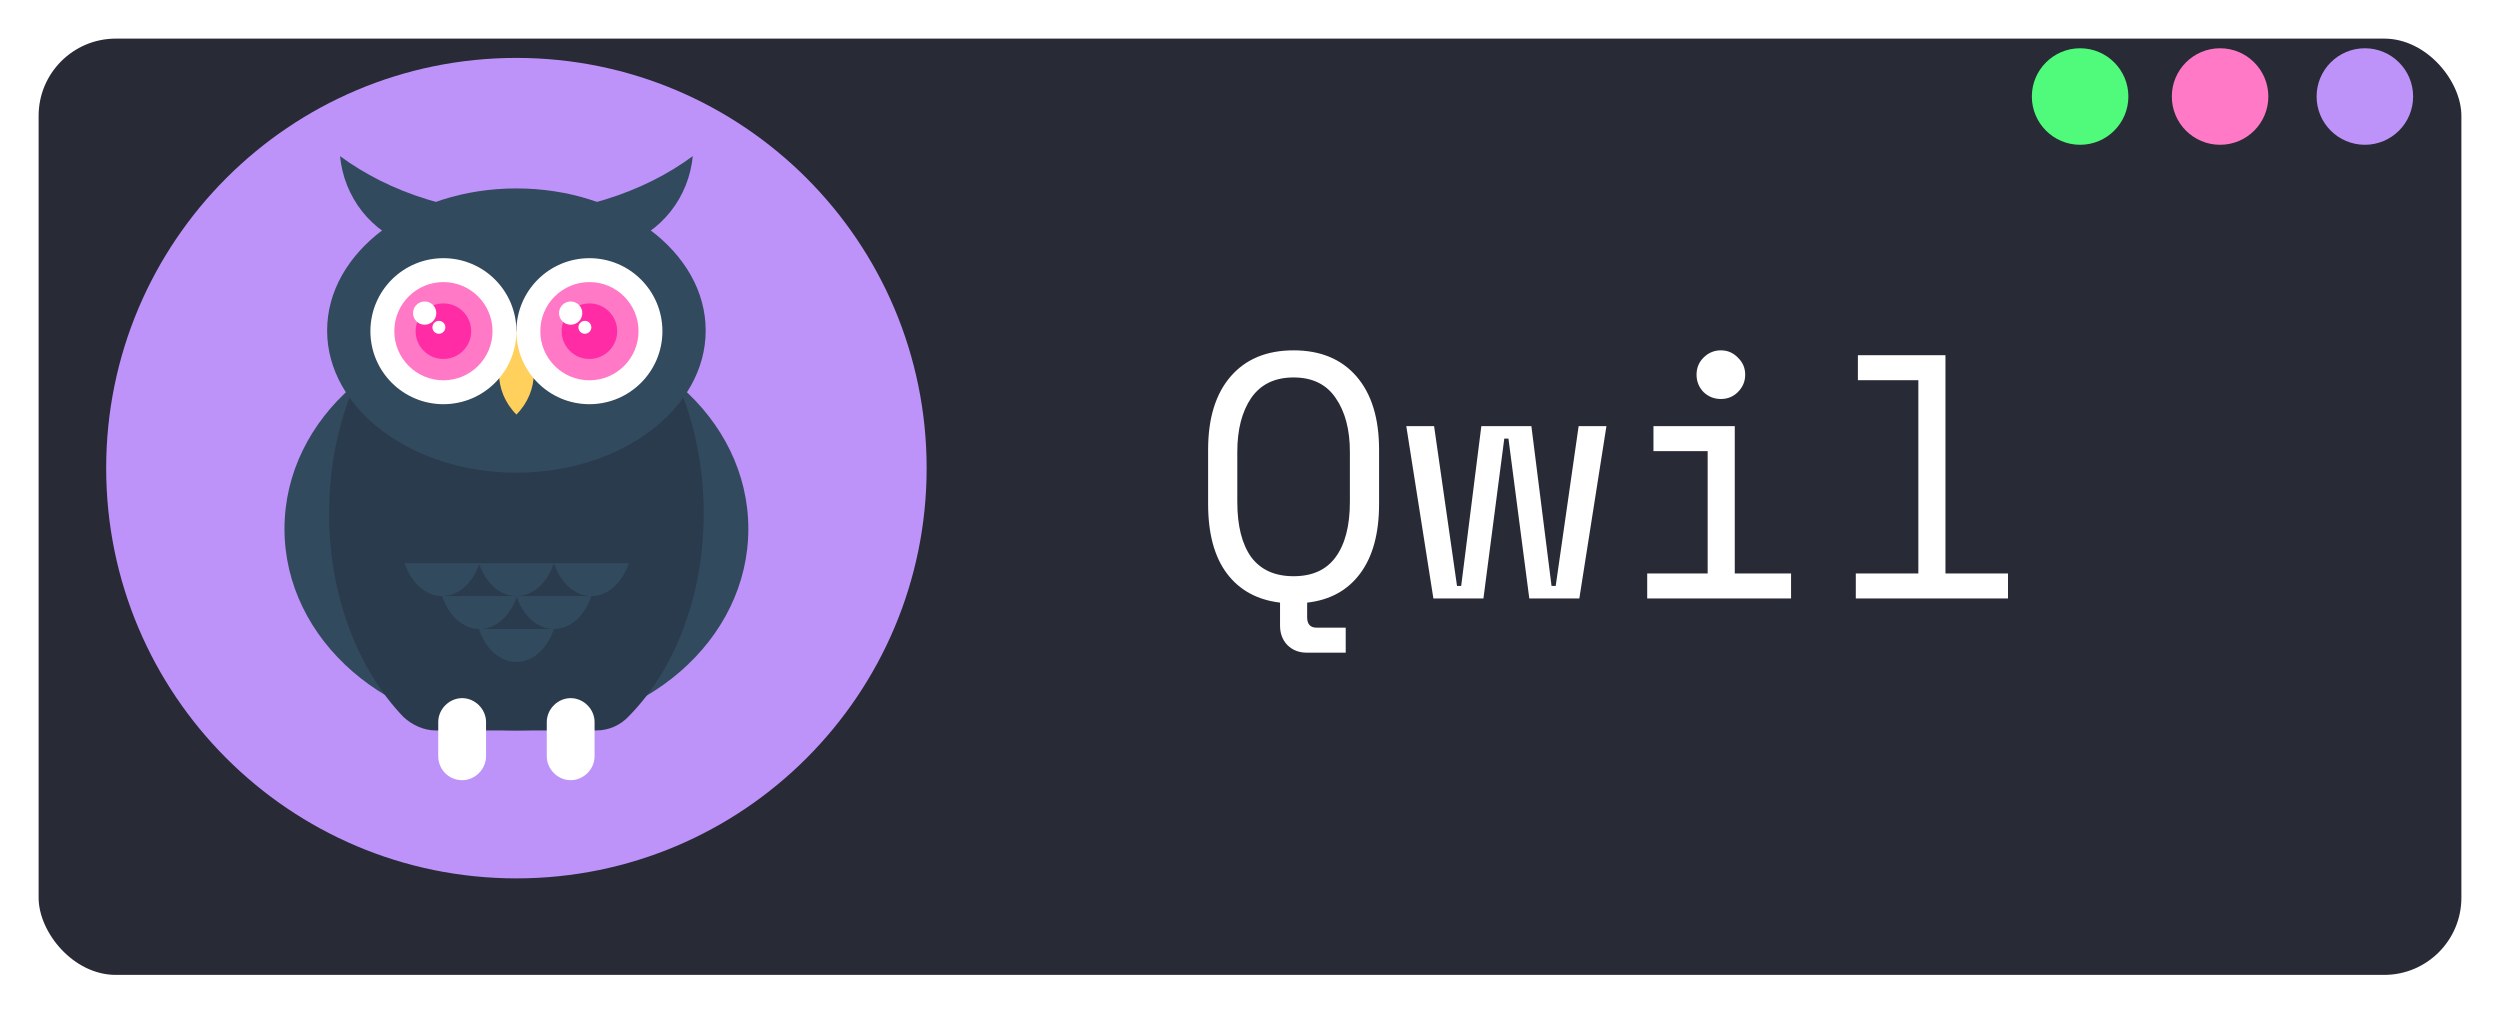 <svg width="259" height="105" viewBox="0 0 259 105" fill="none" xmlns="http://www.w3.org/2000/svg">
<g filter="url(#filter0_d_4_2)">
<rect x="4" width="251" height="97" rx="8" fill="#282A36"/>
</g>
<path d="M125.16 46.592C125.16 43.328 125.94 40.796 127.5 38.996C129.06 37.196 131.232 36.296 134.016 36.296C136.8 36.296 138.972 37.196 140.532 38.996C142.092 40.796 142.872 43.328 142.872 46.592V52.208C142.872 55.28 142.212 57.692 140.892 59.444C139.596 61.172 137.772 62.168 135.42 62.432V63.944C135.42 64.664 135.744 65.024 136.392 65.024H139.416V67.616H135.384C134.568 67.616 133.896 67.352 133.368 66.824C132.864 66.296 132.612 65.624 132.612 64.808V62.432C130.236 62.144 128.4 61.136 127.104 59.408C125.808 57.68 125.16 55.28 125.16 52.208V46.592ZM134.016 59.696C135.96 59.696 137.412 59.036 138.372 57.716C139.356 56.372 139.848 54.464 139.848 51.992V46.808C139.848 44.504 139.356 42.644 138.372 41.228C137.412 39.812 135.96 39.104 134.016 39.104C132.072 39.104 130.608 39.812 129.624 41.228C128.664 42.644 128.184 44.504 128.184 46.808V51.992C128.184 54.464 128.664 56.372 129.624 57.716C130.608 59.036 132.072 59.696 134.016 59.696ZM163.619 62H158.435L156.275 45.44H155.843L153.683 62H148.499L145.691 44.144H148.571L150.947 60.704H151.379L153.467 44.144H158.651L160.739 60.704H161.171L163.547 44.144H166.427L163.619 62ZM175.762 38.816C175.762 38.12 176.002 37.532 176.482 37.052C176.986 36.548 177.586 36.296 178.282 36.296C178.978 36.296 179.566 36.548 180.046 37.052C180.55 37.532 180.802 38.12 180.802 38.816C180.802 39.512 180.55 40.112 180.046 40.616C179.566 41.096 178.978 41.336 178.282 41.336C177.586 41.336 176.986 41.096 176.482 40.616C176.002 40.112 175.762 39.512 175.762 38.816ZM170.65 59.408H176.914V46.736H171.298V44.144H179.722V59.408H185.554V62H170.65V59.408ZM192.261 59.408H198.741V39.392H192.477V36.8H201.549V59.408H208.029V62H192.261V59.408Z" fill="white"/>
<path d="M235 10C235 12.761 232.761 15 230 15C227.239 15 225 12.761 225 10C225 7.239 227.239 5 230 5C232.761 5 235 7.239 235 10Z" fill="#FF79C6"/>
<path d="M220.5 10C220.5 12.761 218.261 15 215.5 15C212.739 15 210.5 12.761 210.5 10C210.5 7.239 212.739 5 215.5 5C218.261 5 220.5 7.239 220.5 10Z" fill="#50FA7B"/>
<circle cx="245" cy="10" r="5" fill="#BD93F9"/>
<g clip-path="url(#clip0_4_2)">
<path d="M53.5 91C76.972 91 96 71.972 96 48.5C96 25.028 76.972 6 53.5 6C30.028 6 11 25.028 11 48.5C11 71.972 30.028 91 53.5 91Z" fill="#BD93F9"/>
<path d="M53.5 75.673C66.77 75.673 77.528 66.324 77.528 54.791C77.528 43.259 66.77 33.909 53.5 33.909C40.23 33.909 29.472 43.259 29.472 54.791C29.472 66.324 40.23 75.673 53.5 75.673Z" fill="#324A5E"/>
<path d="M45.134 75.673H61.799C63.071 75.673 64.276 75.138 65.146 74.201C69.898 69.382 72.909 61.752 72.909 53.185C72.909 38.594 64.209 26.748 53.5 26.748C42.791 26.748 34.09 38.594 34.09 53.185C34.09 61.752 37.102 69.382 41.787 74.268C42.724 75.138 43.929 75.673 45.134 75.673Z" fill="#2B3B4E"/>
<path d="M53.5 48.968C64.33 48.968 73.11 42.376 73.11 34.244C73.11 26.112 64.33 19.52 53.5 19.52C42.67 19.52 33.89 26.112 33.89 34.244C33.89 42.376 42.67 48.968 53.5 48.968Z" fill="#324A5E"/>
<path d="M53.5 34.311C51.09 36.721 51.09 40.535 53.5 42.945C55.909 40.535 55.909 36.721 53.5 34.311Z" fill="#FFD05B"/>
<path d="M61.063 41.874C65.24 41.874 68.626 38.488 68.626 34.311C68.626 30.134 65.24 26.748 61.063 26.748C56.886 26.748 53.5 30.134 53.5 34.311C53.5 38.488 56.886 41.874 61.063 41.874Z" fill="white"/>
<path d="M61.063 39.398C63.872 39.398 66.15 37.12 66.15 34.311C66.15 31.502 63.872 29.224 61.063 29.224C58.254 29.224 55.976 31.502 55.976 34.311C55.976 37.12 58.254 39.398 61.063 39.398Z" fill="#FF79C6"/>
<path d="M61.063 37.189C62.652 37.189 63.941 35.901 63.941 34.311C63.941 32.722 62.652 31.433 61.063 31.433C59.474 31.433 58.185 32.722 58.185 34.311C58.185 35.901 59.474 37.189 61.063 37.189Z" fill="#FF2CA5"/>
<path d="M59.122 33.642C59.787 33.642 60.327 33.102 60.327 32.437C60.327 31.772 59.787 31.232 59.122 31.232C58.457 31.232 57.917 31.772 57.917 32.437C57.917 33.102 58.457 33.642 59.122 33.642Z" fill="white"/>
<path d="M60.594 34.579C60.964 34.579 61.264 34.279 61.264 33.91C61.264 33.54 60.964 33.24 60.594 33.24C60.225 33.24 59.925 33.54 59.925 33.91C59.925 34.279 60.225 34.579 60.594 34.579Z" fill="white"/>
<path d="M45.937 41.874C50.114 41.874 53.5 38.488 53.5 34.311C53.5 30.134 50.114 26.748 45.937 26.748C41.76 26.748 38.374 30.134 38.374 34.311C38.374 38.488 41.76 41.874 45.937 41.874Z" fill="white"/>
<path d="M45.937 39.398C48.746 39.398 51.024 37.12 51.024 34.311C51.024 31.502 48.746 29.224 45.937 29.224C43.128 29.224 40.85 31.502 40.85 34.311C40.85 37.12 43.128 39.398 45.937 39.398Z" fill="#FF79C6"/>
<path d="M45.937 37.189C47.526 37.189 48.815 35.901 48.815 34.311C48.815 32.722 47.526 31.433 45.937 31.433C44.347 31.433 43.059 32.722 43.059 34.311C43.059 35.901 44.347 37.189 45.937 37.189Z" fill="#FF2CA5"/>
<path d="M43.996 33.642C44.661 33.642 45.201 33.102 45.201 32.437C45.201 31.772 44.661 31.232 43.996 31.232C43.331 31.232 42.791 31.772 42.791 32.437C42.791 33.102 43.331 33.642 43.996 33.642Z" fill="white"/>
<path d="M45.468 34.579C45.838 34.579 46.138 34.279 46.138 33.91C46.138 33.54 45.838 33.24 45.468 33.24C45.099 33.24 44.799 33.54 44.799 33.91C44.799 34.279 45.099 34.579 45.468 34.579Z" fill="white"/>
<path d="M57.382 58.339C58.051 60.346 59.524 61.752 61.264 61.752C63.004 61.752 64.476 60.346 65.146 58.339H57.382Z" fill="#324A5E"/>
<path d="M49.618 58.339C50.287 60.346 51.76 61.752 53.5 61.752C55.24 61.752 56.713 60.346 57.382 58.339H49.618Z" fill="#324A5E"/>
<path d="M41.921 58.339C42.591 60.346 44.063 61.752 45.803 61.752C47.543 61.752 49.016 60.346 49.685 58.339H41.921Z" fill="#324A5E"/>
<path d="M49.618 65.165C50.287 67.173 51.76 68.579 53.5 68.579C55.24 68.579 56.713 67.173 57.382 65.165H49.618Z" fill="#324A5E"/>
<path d="M53.5 61.752C54.169 63.76 55.642 65.165 57.382 65.165C59.122 65.165 60.594 63.76 61.264 61.752H53.5Z" fill="#324A5E"/>
<path d="M45.803 61.752C46.472 63.76 47.945 65.165 49.685 65.165C51.425 65.165 52.898 63.76 53.567 61.752H45.803Z" fill="#324A5E"/>
<path d="M62.736 20.657C59.256 21.728 55.843 22.264 52.831 22.197C55.575 25.409 60.059 26.815 64.276 25.476C68.559 24.138 71.37 20.39 71.772 16.173C69.228 18.047 66.216 19.587 62.736 20.657Z" fill="#324A5E"/>
<path d="M44.264 20.657C47.744 21.728 51.157 22.264 54.169 22.197C51.425 25.409 46.941 26.815 42.724 25.476C38.441 24.138 35.63 20.39 35.228 16.173C37.772 18.047 40.783 19.587 44.264 20.657Z" fill="#324A5E"/>
<path d="M59.122 80.827C60.461 80.827 61.598 79.689 61.598 78.35V74.803C61.598 73.465 60.461 72.327 59.122 72.327C57.783 72.327 56.646 73.465 56.646 74.803V78.35C56.646 79.689 57.783 80.827 59.122 80.827Z" fill="white"/>
<path d="M47.878 80.827C49.217 80.827 50.354 79.689 50.354 78.35V74.803C50.354 73.465 49.217 72.327 47.878 72.327C46.539 72.327 45.402 73.465 45.402 74.803V78.35C45.402 79.689 46.472 80.827 47.878 80.827Z" fill="white"/>
</g>
<defs>
<filter id="filter0_d_4_2" x="0" y="0" width="259" height="105" filterUnits="userSpaceOnUse" color-interpolation-filters="sRGB">
<feFlood flood-opacity="0" result="BackgroundImageFix"/>
<feColorMatrix in="SourceAlpha" type="matrix" values="0 0 0 0 0 0 0 0 0 0 0 0 0 0 0 0 0 0 127 0" result="hardAlpha"/>
<feOffset dy="4"/>
<feGaussianBlur stdDeviation="2"/>
<feComposite in2="hardAlpha" operator="out"/>
<feColorMatrix type="matrix" values="0 0 0 0 0 0 0 0 0 0 0 0 0 0 0 0 0 0 0.25 0"/>
<feBlend mode="normal" in2="BackgroundImageFix" result="effect1_dropShadow_4_2"/>
<feBlend mode="normal" in="SourceGraphic" in2="effect1_dropShadow_4_2" result="shape"/>
</filter>
<clipPath id="clip0_4_2">
<rect width="85" height="85" fill="white" transform="translate(11 6)"/>
</clipPath>
</defs>
</svg>
